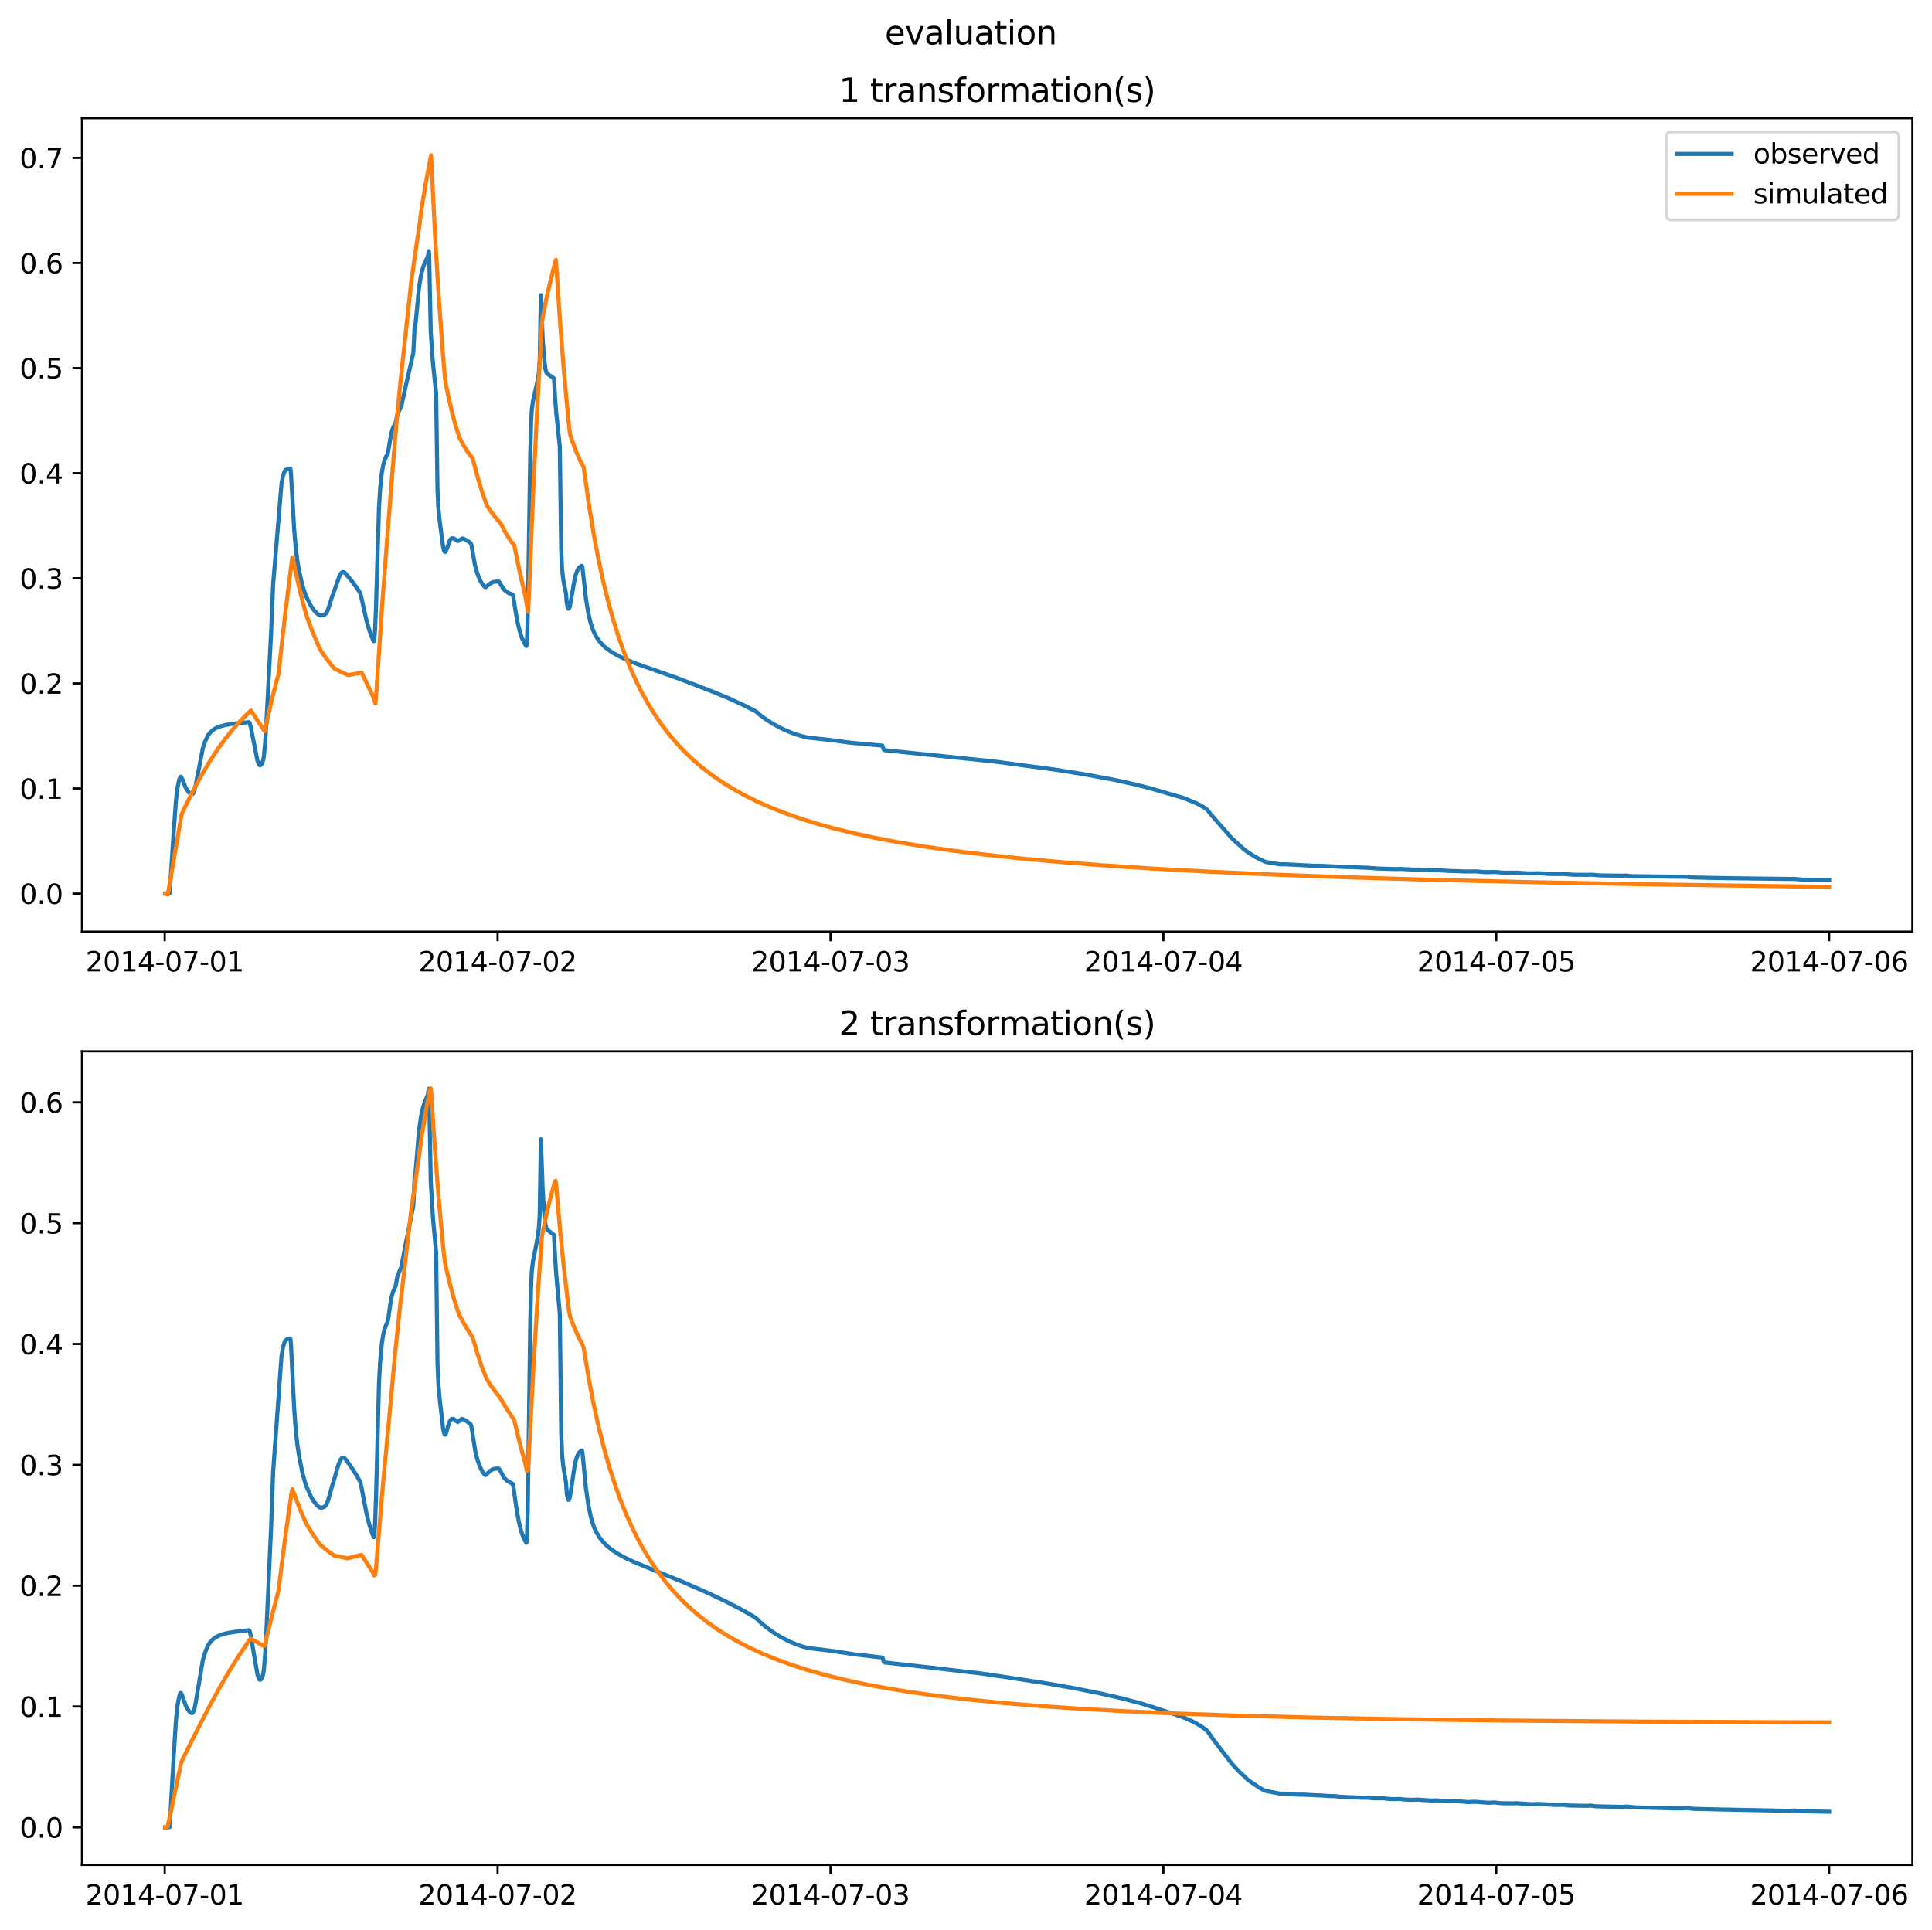 <?xml version="1.0" encoding="utf-8" standalone="no"?>
<!DOCTYPE svg PUBLIC "-//W3C//DTD SVG 1.1//EN"
  "http://www.w3.org/Graphics/SVG/1.1/DTD/svg11.dtd">
<svg xmlns:xlink="http://www.w3.org/1999/xlink" width="709.427pt" height="708.798pt" viewBox="0 0 709.427 708.798" xmlns="http://www.w3.org/2000/svg" version="1.1">
 <defs>
  <style type="text/css">*{stroke-linejoin: round; stroke-linecap: butt}</style>
 </defs>
 <g id="figure_1">
  <g id="patch_1">
   <path d="M 0 708.798 
L 709.427 708.798 
L 709.427 0 
L 0 0 
z
" style="fill: #ffffff"/>
  </g>
  <g id="axes_1">
   <g id="patch_2">
    <path d="M 30.103 342.2 
L 702.227 342.2 
L 702.227 43.44 
L 30.103 43.44 
z
" style="fill: #ffffff"/>
   </g>
   <g id="matplotlib.axis_1">
    <g id="xtick_1">
     <g id="line2d_1">
      <defs>
       <path id="mc81f9db3fc" d="M 0 0 
L 0 3.5 
" style="stroke: #000000; stroke-width: 0.8"/>
      </defs>
      <g>
       <use xlink:href="#mc81f9db3fc" x="60.484" y="342.2" style="stroke: #000000; stroke-width: 0.8"/>
      </g>
     </g>
     <g id="text_1">
      <!-- 2014-07-01 -->
      <g transform="translate(31.427 356.798) scale(0.1 -0.1)">
       <defs>
        <path id="DejaVuSans-32" d="M 1228 531 
L 3431 531 
L 3431 0 
L 469 0 
L 469 531 
Q 828 903 1448 1529 
Q 2069 2156 2228 2338 
Q 2531 2678 2651 2914 
Q 2772 3150 2772 3378 
Q 2772 3750 2511 3984 
Q 2250 4219 1831 4219 
Q 1534 4219 1204 4116 
Q 875 4013 500 3803 
L 500 4441 
Q 881 4594 1212 4672 
Q 1544 4750 1819 4750 
Q 2544 4750 2975 4387 
Q 3406 4025 3406 3419 
Q 3406 3131 3298 2873 
Q 3191 2616 2906 2266 
Q 2828 2175 2409 1742 
Q 1991 1309 1228 531 
z
" transform="scale(0.016)"/>
        <path id="DejaVuSans-30" d="M 2034 4250 
Q 1547 4250 1301 3770 
Q 1056 3291 1056 2328 
Q 1056 1369 1301 889 
Q 1547 409 2034 409 
Q 2525 409 2770 889 
Q 3016 1369 3016 2328 
Q 3016 3291 2770 3770 
Q 2525 4250 2034 4250 
z
M 2034 4750 
Q 2819 4750 3233 4129 
Q 3647 3509 3647 2328 
Q 3647 1150 3233 529 
Q 2819 -91 2034 -91 
Q 1250 -91 836 529 
Q 422 1150 422 2328 
Q 422 3509 836 4129 
Q 1250 4750 2034 4750 
z
" transform="scale(0.016)"/>
        <path id="DejaVuSans-31" d="M 794 531 
L 1825 531 
L 1825 4091 
L 703 3866 
L 703 4441 
L 1819 4666 
L 2450 4666 
L 2450 531 
L 3481 531 
L 3481 0 
L 794 0 
L 794 531 
z
" transform="scale(0.016)"/>
        <path id="DejaVuSans-34" d="M 2419 4116 
L 825 1625 
L 2419 1625 
L 2419 4116 
z
M 2253 4666 
L 3047 4666 
L 3047 1625 
L 3713 1625 
L 3713 1100 
L 3047 1100 
L 3047 0 
L 2419 0 
L 2419 1100 
L 313 1100 
L 313 1709 
L 2253 4666 
z
" transform="scale(0.016)"/>
        <path id="DejaVuSans-2d" d="M 313 2009 
L 1997 2009 
L 1997 1497 
L 313 1497 
L 313 2009 
z
" transform="scale(0.016)"/>
        <path id="DejaVuSans-37" d="M 525 4666 
L 3525 4666 
L 3525 4397 
L 1831 0 
L 1172 0 
L 2766 4134 
L 525 4134 
L 525 4666 
z
" transform="scale(0.016)"/>
       </defs>
       <use xlink:href="#DejaVuSans-32"/>
       <use xlink:href="#DejaVuSans-30" x="63.623"/>
       <use xlink:href="#DejaVuSans-31" x="127.246"/>
       <use xlink:href="#DejaVuSans-34" x="190.869"/>
       <use xlink:href="#DejaVuSans-2d" x="254.492"/>
       <use xlink:href="#DejaVuSans-30" x="290.576"/>
       <use xlink:href="#DejaVuSans-37" x="354.199"/>
       <use xlink:href="#DejaVuSans-2d" x="417.822"/>
       <use xlink:href="#DejaVuSans-30" x="453.906"/>
       <use xlink:href="#DejaVuSans-31" x="517.529"/>
      </g>
     </g>
    </g>
    <g id="xtick_2">
     <g id="line2d_2">
      <g>
       <use xlink:href="#mc81f9db3fc" x="182.723" y="342.2" style="stroke: #000000; stroke-width: 0.8"/>
      </g>
     </g>
     <g id="text_2">
      <!-- 2014-07-02 -->
      <g transform="translate(153.665 356.798) scale(0.1 -0.1)">
       <use xlink:href="#DejaVuSans-32"/>
       <use xlink:href="#DejaVuSans-30" x="63.623"/>
       <use xlink:href="#DejaVuSans-31" x="127.246"/>
       <use xlink:href="#DejaVuSans-34" x="190.869"/>
       <use xlink:href="#DejaVuSans-2d" x="254.492"/>
       <use xlink:href="#DejaVuSans-30" x="290.576"/>
       <use xlink:href="#DejaVuSans-37" x="354.199"/>
       <use xlink:href="#DejaVuSans-2d" x="417.822"/>
       <use xlink:href="#DejaVuSans-30" x="453.906"/>
       <use xlink:href="#DejaVuSans-32" x="517.529"/>
      </g>
     </g>
    </g>
    <g id="xtick_3">
     <g id="line2d_3">
      <g>
       <use xlink:href="#mc81f9db3fc" x="304.961" y="342.2" style="stroke: #000000; stroke-width: 0.8"/>
      </g>
     </g>
     <g id="text_3">
      <!-- 2014-07-03 -->
      <g transform="translate(275.903 356.798) scale(0.1 -0.1)">
       <defs>
        <path id="DejaVuSans-33" d="M 2597 2516 
Q 3050 2419 3304 2112 
Q 3559 1806 3559 1356 
Q 3559 666 3084 287 
Q 2609 -91 1734 -91 
Q 1441 -91 1130 -33 
Q 819 25 488 141 
L 488 750 
Q 750 597 1062 519 
Q 1375 441 1716 441 
Q 2309 441 2620 675 
Q 2931 909 2931 1356 
Q 2931 1769 2642 2001 
Q 2353 2234 1838 2234 
L 1294 2234 
L 1294 2753 
L 1863 2753 
Q 2328 2753 2575 2939 
Q 2822 3125 2822 3475 
Q 2822 3834 2567 4026 
Q 2313 4219 1838 4219 
Q 1578 4219 1281 4162 
Q 984 4106 628 3988 
L 628 4550 
Q 988 4650 1302 4700 
Q 1616 4750 1894 4750 
Q 2613 4750 3031 4423 
Q 3450 4097 3450 3541 
Q 3450 3153 3228 2886 
Q 3006 2619 2597 2516 
z
" transform="scale(0.016)"/>
       </defs>
       <use xlink:href="#DejaVuSans-32"/>
       <use xlink:href="#DejaVuSans-30" x="63.623"/>
       <use xlink:href="#DejaVuSans-31" x="127.246"/>
       <use xlink:href="#DejaVuSans-34" x="190.869"/>
       <use xlink:href="#DejaVuSans-2d" x="254.492"/>
       <use xlink:href="#DejaVuSans-30" x="290.576"/>
       <use xlink:href="#DejaVuSans-37" x="354.199"/>
       <use xlink:href="#DejaVuSans-2d" x="417.822"/>
       <use xlink:href="#DejaVuSans-30" x="453.906"/>
       <use xlink:href="#DejaVuSans-33" x="517.529"/>
      </g>
     </g>
    </g>
    <g id="xtick_4">
     <g id="line2d_4">
      <g>
       <use xlink:href="#mc81f9db3fc" x="427.199" y="342.2" style="stroke: #000000; stroke-width: 0.8"/>
      </g>
     </g>
     <g id="text_4">
      <!-- 2014-07-04 -->
      <g transform="translate(398.141 356.798) scale(0.1 -0.1)">
       <use xlink:href="#DejaVuSans-32"/>
       <use xlink:href="#DejaVuSans-30" x="63.623"/>
       <use xlink:href="#DejaVuSans-31" x="127.246"/>
       <use xlink:href="#DejaVuSans-34" x="190.869"/>
       <use xlink:href="#DejaVuSans-2d" x="254.492"/>
       <use xlink:href="#DejaVuSans-30" x="290.576"/>
       <use xlink:href="#DejaVuSans-37" x="354.199"/>
       <use xlink:href="#DejaVuSans-2d" x="417.822"/>
       <use xlink:href="#DejaVuSans-30" x="453.906"/>
       <use xlink:href="#DejaVuSans-34" x="517.529"/>
      </g>
     </g>
    </g>
    <g id="xtick_5">
     <g id="line2d_5">
      <g>
       <use xlink:href="#mc81f9db3fc" x="549.437" y="342.2" style="stroke: #000000; stroke-width: 0.8"/>
      </g>
     </g>
     <g id="text_5">
      <!-- 2014-07-05 -->
      <g transform="translate(520.38 356.798) scale(0.1 -0.1)">
       <defs>
        <path id="DejaVuSans-35" d="M 691 4666 
L 3169 4666 
L 3169 4134 
L 1269 4134 
L 1269 2991 
Q 1406 3038 1543 3061 
Q 1681 3084 1819 3084 
Q 2600 3084 3056 2656 
Q 3513 2228 3513 1497 
Q 3513 744 3044 326 
Q 2575 -91 1722 -91 
Q 1428 -91 1123 -41 
Q 819 9 494 109 
L 494 744 
Q 775 591 1075 516 
Q 1375 441 1709 441 
Q 2250 441 2565 725 
Q 2881 1009 2881 1497 
Q 2881 1984 2565 2268 
Q 2250 2553 1709 2553 
Q 1456 2553 1204 2497 
Q 953 2441 691 2322 
L 691 4666 
z
" transform="scale(0.016)"/>
       </defs>
       <use xlink:href="#DejaVuSans-32"/>
       <use xlink:href="#DejaVuSans-30" x="63.623"/>
       <use xlink:href="#DejaVuSans-31" x="127.246"/>
       <use xlink:href="#DejaVuSans-34" x="190.869"/>
       <use xlink:href="#DejaVuSans-2d" x="254.492"/>
       <use xlink:href="#DejaVuSans-30" x="290.576"/>
       <use xlink:href="#DejaVuSans-37" x="354.199"/>
       <use xlink:href="#DejaVuSans-2d" x="417.822"/>
       <use xlink:href="#DejaVuSans-30" x="453.906"/>
       <use xlink:href="#DejaVuSans-35" x="517.529"/>
      </g>
     </g>
    </g>
    <g id="xtick_6">
     <g id="line2d_6">
      <g>
       <use xlink:href="#mc81f9db3fc" x="671.676" y="342.2" style="stroke: #000000; stroke-width: 0.8"/>
      </g>
     </g>
     <g id="text_6">
      <!-- 2014-07-06 -->
      <g transform="translate(642.618 356.798) scale(0.1 -0.1)">
       <defs>
        <path id="DejaVuSans-36" d="M 2113 2584 
Q 1688 2584 1439 2293 
Q 1191 2003 1191 1497 
Q 1191 994 1439 701 
Q 1688 409 2113 409 
Q 2538 409 2786 701 
Q 3034 994 3034 1497 
Q 3034 2003 2786 2293 
Q 2538 2584 2113 2584 
z
M 3366 4563 
L 3366 3988 
Q 3128 4100 2886 4159 
Q 2644 4219 2406 4219 
Q 1781 4219 1451 3797 
Q 1122 3375 1075 2522 
Q 1259 2794 1537 2939 
Q 1816 3084 2150 3084 
Q 2853 3084 3261 2657 
Q 3669 2231 3669 1497 
Q 3669 778 3244 343 
Q 2819 -91 2113 -91 
Q 1303 -91 875 529 
Q 447 1150 447 2328 
Q 447 3434 972 4092 
Q 1497 4750 2381 4750 
Q 2619 4750 2861 4703 
Q 3103 4656 3366 4563 
z
" transform="scale(0.016)"/>
       </defs>
       <use xlink:href="#DejaVuSans-32"/>
       <use xlink:href="#DejaVuSans-30" x="63.623"/>
       <use xlink:href="#DejaVuSans-31" x="127.246"/>
       <use xlink:href="#DejaVuSans-34" x="190.869"/>
       <use xlink:href="#DejaVuSans-2d" x="254.492"/>
       <use xlink:href="#DejaVuSans-30" x="290.576"/>
       <use xlink:href="#DejaVuSans-37" x="354.199"/>
       <use xlink:href="#DejaVuSans-2d" x="417.822"/>
       <use xlink:href="#DejaVuSans-30" x="453.906"/>
       <use xlink:href="#DejaVuSans-36" x="517.529"/>
      </g>
     </g>
    </g>
   </g>
   <g id="matplotlib.axis_2">
    <g id="ytick_1">
     <g id="line2d_7">
      <defs>
       <path id="m731845adaf" d="M 0 0 
L -3.5 0 
" style="stroke: #000000; stroke-width: 0.8"/>
      </defs>
      <g>
       <use xlink:href="#m731845adaf" x="30.103" y="328.203" style="stroke: #000000; stroke-width: 0.8"/>
      </g>
     </g>
     <g id="text_7">
      <!-- 0.0 -->
      <g transform="translate(7.2 332.002) scale(0.1 -0.1)">
       <defs>
        <path id="DejaVuSans-2e" d="M 684 794 
L 1344 794 
L 1344 0 
L 684 0 
L 684 794 
z
" transform="scale(0.016)"/>
       </defs>
       <use xlink:href="#DejaVuSans-30"/>
       <use xlink:href="#DejaVuSans-2e" x="63.623"/>
       <use xlink:href="#DejaVuSans-30" x="95.41"/>
      </g>
     </g>
    </g>
    <g id="ytick_2">
     <g id="line2d_8">
      <g>
       <use xlink:href="#m731845adaf" x="30.103" y="289.603" style="stroke: #000000; stroke-width: 0.8"/>
      </g>
     </g>
     <g id="text_8">
      <!-- 0.1 -->
      <g transform="translate(7.2 293.402) scale(0.1 -0.1)">
       <use xlink:href="#DejaVuSans-30"/>
       <use xlink:href="#DejaVuSans-2e" x="63.623"/>
       <use xlink:href="#DejaVuSans-31" x="95.41"/>
      </g>
     </g>
    </g>
    <g id="ytick_3">
     <g id="line2d_9">
      <g>
       <use xlink:href="#m731845adaf" x="30.103" y="251.003" style="stroke: #000000; stroke-width: 0.8"/>
      </g>
     </g>
     <g id="text_9">
      <!-- 0.2 -->
      <g transform="translate(7.2 254.802) scale(0.1 -0.1)">
       <use xlink:href="#DejaVuSans-30"/>
       <use xlink:href="#DejaVuSans-2e" x="63.623"/>
       <use xlink:href="#DejaVuSans-32" x="95.41"/>
      </g>
     </g>
    </g>
    <g id="ytick_4">
     <g id="line2d_10">
      <g>
       <use xlink:href="#m731845adaf" x="30.103" y="212.403" style="stroke: #000000; stroke-width: 0.8"/>
      </g>
     </g>
     <g id="text_10">
      <!-- 0.3 -->
      <g transform="translate(7.2 216.202) scale(0.1 -0.1)">
       <use xlink:href="#DejaVuSans-30"/>
       <use xlink:href="#DejaVuSans-2e" x="63.623"/>
       <use xlink:href="#DejaVuSans-33" x="95.41"/>
      </g>
     </g>
    </g>
    <g id="ytick_5">
     <g id="line2d_11">
      <g>
       <use xlink:href="#m731845adaf" x="30.103" y="173.802" style="stroke: #000000; stroke-width: 0.8"/>
      </g>
     </g>
     <g id="text_11">
      <!-- 0.4 -->
      <g transform="translate(7.2 177.602) scale(0.1 -0.1)">
       <use xlink:href="#DejaVuSans-30"/>
       <use xlink:href="#DejaVuSans-2e" x="63.623"/>
       <use xlink:href="#DejaVuSans-34" x="95.41"/>
      </g>
     </g>
    </g>
    <g id="ytick_6">
     <g id="line2d_12">
      <g>
       <use xlink:href="#m731845adaf" x="30.103" y="135.202" style="stroke: #000000; stroke-width: 0.8"/>
      </g>
     </g>
     <g id="text_12">
      <!-- 0.5 -->
      <g transform="translate(7.2 139.002) scale(0.1 -0.1)">
       <use xlink:href="#DejaVuSans-30"/>
       <use xlink:href="#DejaVuSans-2e" x="63.623"/>
       <use xlink:href="#DejaVuSans-35" x="95.41"/>
      </g>
     </g>
    </g>
    <g id="ytick_7">
     <g id="line2d_13">
      <g>
       <use xlink:href="#m731845adaf" x="30.103" y="96.602" style="stroke: #000000; stroke-width: 0.8"/>
      </g>
     </g>
     <g id="text_13">
      <!-- 0.6 -->
      <g transform="translate(7.2 100.401) scale(0.1 -0.1)">
       <use xlink:href="#DejaVuSans-30"/>
       <use xlink:href="#DejaVuSans-2e" x="63.623"/>
       <use xlink:href="#DejaVuSans-36" x="95.41"/>
      </g>
     </g>
    </g>
    <g id="ytick_8">
     <g id="line2d_14">
      <g>
       <use xlink:href="#m731845adaf" x="30.103" y="58.002" style="stroke: #000000; stroke-width: 0.8"/>
      </g>
     </g>
     <g id="text_14">
      <!-- 0.7 -->
      <g transform="translate(7.2 61.801) scale(0.1 -0.1)">
       <use xlink:href="#DejaVuSans-30"/>
       <use xlink:href="#DejaVuSans-2e" x="63.623"/>
       <use xlink:href="#DejaVuSans-37" x="95.41"/>
      </g>
     </g>
    </g>
   </g>
   <g id="line2d_15">
    <path d="M 60.654 328.203 
L 62.267 328.124 
L 62.437 326.072 
L 63.795 305.253 
L 64.644 293.647 
L 65.238 289.033 
L 65.747 286.607 
L 66.172 285.448 
L 66.427 285.273 
L 66.681 285.578 
L 67.191 286.816 
L 68.209 289.383 
L 68.719 290.152 
L 69.398 291.109 
L 70.162 291.654 
L 70.501 291.733 
L 70.756 291.606 
L 71.095 291.114 
L 71.435 290.216 
L 71.944 287.909 
L 74.491 274.741 
L 75.34 272.286 
L 76.274 270.227 
L 77.122 269.109 
L 78.141 268.162 
L 79.245 267.454 
L 80.773 266.807 
L 82.64 266.31 
L 85.357 265.852 
L 91.299 265.236 
L 91.553 265.322 
L 91.723 265.612 
L 92.063 266.943 
L 94.524 279.332 
L 95.034 280.676 
L 95.373 281.067 
L 95.628 281.081 
L 95.883 280.872 
L 96.307 280.124 
L 96.647 279.175 
L 96.901 277.734 
L 97.326 273.189 
L 97.835 265.097 
L 99.533 232.579 
L 100.297 214.508 
L 103.353 177.825 
L 103.862 174.991 
L 104.371 173.453 
L 104.881 172.659 
L 105.39 172.27 
L 105.984 172.099 
L 106.578 172.079 
L 106.663 172.253 
L 106.833 173.747 
L 107.258 181.175 
L 108.022 194.429 
L 108.616 201.438 
L 109.21 206.16 
L 109.974 210.318 
L 111.077 215.07 
L 112.096 218.228 
L 112.775 219.786 
L 114.218 222.592 
L 115.237 224.073 
L 116.341 225.274 
L 117.444 226.001 
L 118.123 226.075 
L 118.887 225.922 
L 119.396 225.619 
L 119.906 224.991 
L 120.415 223.953 
L 121.094 221.876 
L 122.028 218.817 
L 122.283 218.341 
L 124.744 211.296 
L 125.339 210.424 
L 125.763 210.126 
L 126.187 210.11 
L 126.612 210.347 
L 127.291 211.103 
L 129.583 213.9 
L 131.705 216.901 
L 132.215 217.75 
L 132.639 219.171 
L 133.318 222.248 
L 134.591 227.981 
L 135.61 231.449 
L 136.798 234.631 
L 137.223 235.516 
L 137.308 235.478 
L 137.478 234.57 
L 137.732 231.174 
L 138.072 222.883 
L 139.175 186.027 
L 139.6 179.393 
L 140.194 173.753 
L 140.703 170.862 
L 141.213 169.051 
L 141.807 167.684 
L 142.401 166.523 
L 142.741 164.658 
L 143.589 159.536 
L 144.184 157.47 
L 144.778 156.215 
L 145.287 155.237 
L 145.542 154.043 
L 145.881 152.308 
L 147.07 149.785 
L 147.409 149.04 
L 147.834 147.052 
L 149.022 141.673 
L 151.739 129.789 
L 151.824 128.817 
L 152.248 120.196 
L 152.588 118.875 
L 152.842 116.398 
L 153.776 106.344 
L 154.54 101.349 
L 155.389 98.069 
L 156.153 96.128 
L 157.087 94.265 
L 157.426 92.282 
L 157.511 92.332 
L 157.596 93.518 
L 157.851 106.55 
L 158.19 122.289 
L 158.954 133.105 
L 160.143 144.56 
L 160.312 156.14 
L 160.652 179.959 
L 160.991 186.794 
L 161.501 191.747 
L 162.689 200.723 
L 163.029 202.18 
L 163.283 202.689 
L 163.453 202.739 
L 163.708 202.472 
L 164.047 201.683 
L 165.236 198.336 
L 165.66 197.874 
L 166.085 197.693 
L 166.509 197.727 
L 167.103 198.056 
L 168.122 198.722 
L 168.546 198.486 
L 169.82 197.744 
L 170.584 198.038 
L 171.772 198.722 
L 172.876 199.526 
L 173.13 200.302 
L 173.555 202.7 
L 174.404 207.511 
L 175.168 210.353 
L 175.932 212.346 
L 176.781 213.988 
L 177.799 215.383 
L 178.224 215.674 
L 178.563 215.547 
L 179.412 214.769 
L 180.261 214.134 
L 181.11 213.781 
L 182.128 213.598 
L 183.147 213.592 
L 183.402 213.843 
L 183.996 214.883 
L 184.76 216.11 
L 185.524 216.969 
L 186.797 217.83 
L 188.155 218.343 
L 188.325 218.646 
L 188.58 219.714 
L 189.259 224.258 
L 190.023 228.422 
L 190.872 231.949 
L 191.551 234.077 
L 192.4 235.964 
L 193.249 237.289 
L 193.334 237.136 
L 193.503 235.213 
L 193.758 227.177 
L 194.098 206.385 
L 194.692 167.587 
L 195.031 154.733 
L 195.286 150.383 
L 195.71 147.345 
L 196.559 143.625 
L 197.493 139.423 
L 197.833 137.026 
L 198.172 132.493 
L 198.342 123.392 
L 198.597 108.42 
L 198.766 112.101 
L 199.276 124.51 
L 199.785 131.484 
L 200.294 135.601 
L 200.634 136.91 
L 201.058 137.342 
L 203.35 138.916 
L 203.435 139.337 
L 203.775 145.186 
L 204.199 151.159 
L 204.878 157.604 
L 205.557 164.109 
L 205.727 176.813 
L 206.067 202.21 
L 206.406 209.277 
L 206.831 212.883 
L 207.34 215.56 
L 207.849 218.079 
L 208.104 221.466 
L 208.444 222.962 
L 208.698 223.584 
L 208.868 223.58 
L 209.038 223.326 
L 209.293 222.5 
L 209.802 219.634 
L 211.075 212.256 
L 211.669 210.276 
L 212.264 209.022 
L 212.858 208.294 
L 213.537 207.834 
L 213.707 207.872 
L 213.876 208.577 
L 214.301 212.269 
L 215.15 219.845 
L 215.999 225.043 
L 216.848 228.651 
L 217.527 230.857 
L 218.291 232.669 
L 219.224 234.324 
L 220.328 235.815 
L 221.601 237.179 
L 223.129 238.475 
L 224.912 239.699 
L 227.204 240.995 
L 230.09 242.334 
L 232.806 243.439 
L 236.966 244.932 
L 249.105 249.197 
L 261.583 253.989 
L 267.271 256.364 
L 273.043 258.992 
L 277.288 261.163 
L 278.052 261.678 
L 278.816 262.413 
L 281.447 264.337 
L 283.994 265.948 
L 286.795 267.461 
L 289.511 268.685 
L 291.973 269.621 
L 294.774 270.479 
L 296.981 270.963 
L 299.273 271.179 
L 305.3 271.842 
L 312.007 272.76 
L 320.326 273.533 
L 323.976 273.846 
L 324.061 273.976 
L 324.485 275.345 
L 324.825 275.524 
L 326.013 275.657 
L 365.316 279.711 
L 386.962 282.607 
L 398.083 284.368 
L 409.203 286.434 
L 417.182 288.196 
L 422.106 289.452 
L 434.584 293.072 
L 439.763 295.221 
L 441.885 296.408 
L 443.328 297.418 
L 443.837 298.095 
L 444.856 299.376 
L 452.326 307.892 
L 456.74 311.892 
L 458.608 313.289 
L 461.833 315.219 
L 464.55 316.508 
L 466.078 316.807 
L 470.067 317.448 
L 471.341 317.434 
L 473.039 317.491 
L 482.631 317.993 
L 484.159 317.973 
L 494.6 318.457 
L 495.958 318.457 
L 500.797 318.677 
L 502.155 318.705 
L 505.805 318.982 
L 509.88 319.124 
L 512.681 319.191 
L 514.294 319.14 
L 519.387 319.4 
L 520.745 319.363 
L 525.924 319.646 
L 527.452 319.583 
L 532.375 319.905 
L 535.601 319.974 
L 537.638 320.08 
L 540.439 320.066 
L 541.628 320.04 
L 545.533 320.327 
L 547.909 320.291 
L 549.098 320.264 
L 552.409 320.532 
L 555.804 320.522 
L 556.908 320.492 
L 561.067 320.783 
L 564.123 320.762 
L 565.227 320.725 
L 569.556 321.018 
L 573.036 321.013 
L 574.055 320.988 
L 577.96 321.282 
L 582.968 321.314 
L 584.156 321.254 
L 587.892 321.532 
L 596.126 321.633 
L 597.059 321.547 
L 597.993 321.692 
L 599.097 321.793 
L 618.791 322.046 
L 619.555 322.088 
L 621.083 322.27 
L 629.826 322.46 
L 640.182 322.618 
L 657.924 322.837 
L 658.773 322.795 
L 661.574 323.059 
L 671.676 323.232 
L 671.676 323.232 
" clip-path="url(#pd27f42c3d5)" style="fill: none; stroke: #1f77b4; stroke-width: 1.5; stroke-linecap: square"/>
   </g>
   <g id="line2d_16">
    <path d="M 60.654 328.203 
L 61.588 328.552 
L 61.843 327.251 
L 66.681 299.034 
L 67.785 296.687 
L 71.01 290.234 
L 74.066 284.605 
L 76.953 279.737 
L 79.754 275.431 
L 82.555 271.529 
L 85.272 268.117 
L 87.988 265.053 
L 90.704 262.314 
L 92.148 260.971 
L 93.93 263.7 
L 97.156 268.541 
L 97.411 267.571 
L 99.787 257.056 
L 101.57 250.024 
L 102.249 247.67 
L 102.758 243.023 
L 104.796 224.913 
L 107.258 205.186 
L 107.342 204.733 
L 107.427 204.803 
L 108.191 208.431 
L 109.974 216.327 
L 111.841 223.619 
L 112.86 227.009 
L 114.813 232.215 
L 116.935 237.232 
L 117.868 239.079 
L 120.076 242.204 
L 122.622 245.404 
L 123.301 245.798 
L 126.357 247.318 
L 127.885 247.948 
L 132.639 247.073 
L 132.809 247.058 
L 133.148 247.734 
L 135.355 252.396 
L 137.138 256.112 
L 137.817 258.317 
L 137.902 258.26 
L 138.157 254.833 
L 140.279 222.896 
L 142.061 199.289 
L 144.014 174.43 
L 145.542 155.828 
L 146.985 140.821 
L 150.975 103.722 
L 152.248 94.616 
L 153.691 84.92 
L 154.964 75.605 
L 156.238 67.95 
L 158.275 57.02 
L 158.53 61.781 
L 159.803 87.337 
L 161.076 108.516 
L 162.435 127.457 
L 163.453 139.686 
L 164.387 144.441 
L 165.83 150.81 
L 167.358 156.543 
L 168.631 160.583 
L 170.159 163.465 
L 171.772 166.056 
L 172.961 167.623 
L 173.555 168.297 
L 173.979 169.951 
L 175.592 176.031 
L 177.205 181.251 
L 178.733 185.538 
L 180.091 187.62 
L 181.874 189.995 
L 183.402 191.71 
L 183.911 192.373 
L 185.779 195.868 
L 187.561 198.738 
L 188.325 199.699 
L 188.835 200.313 
L 189.259 202.404 
L 191.042 211.049 
L 192.824 218.632 
L 193.079 219.94 
L 193.843 224.66 
L 193.928 224.624 
L 194.183 219.144 
L 195.965 176.618 
L 197.493 145.342 
L 199.021 118.435 
L 199.361 116.137 
L 200.719 109.209 
L 202.077 103.435 
L 203.945 95.868 
L 204.114 95.444 
L 204.369 98.987 
L 205.727 119.465 
L 207.085 136.668 
L 208.613 153.18 
L 209.293 159.439 
L 210.057 161.793 
L 211.584 165.902 
L 213.197 169.606 
L 213.707 170.479 
L 214.301 171.473 
L 214.725 174.549 
L 216.338 185.952 
L 217.951 195.835 
L 219.649 204.909 
L 221.431 213.239 
L 223.299 220.887 
L 225.167 227.625 
L 227.119 233.863 
L 229.156 239.638 
L 231.278 244.986 
L 233.486 249.941 
L 235.777 254.536 
L 238.154 258.798 
L 240.616 262.757 
L 243.163 266.436 
L 245.879 269.963 
L 248.68 273.234 
L 251.651 276.356 
L 254.707 279.248 
L 257.933 282.002 
L 261.414 284.677 
L 265.064 287.201 
L 268.969 289.628 
L 273.128 291.949 
L 277.542 294.158 
L 282.296 296.29 
L 287.474 298.363 
L 293.077 300.36 
L 299.104 302.269 
L 305.64 304.104 
L 312.771 305.873 
L 320.58 307.578 
L 329.154 309.22 
L 338.576 310.795 
L 349.018 312.313 
L 360.647 313.773 
L 373.55 315.166 
L 387.981 316.497 
L 404.28 317.771 
L 422.615 318.978 
L 443.498 320.124 
L 467.351 321.205 
L 494.77 322.219 
L 526.518 323.164 
L 563.529 324.038 
L 607.161 324.839 
L 659.112 325.564 
L 671.676 325.71 
L 671.676 325.71 
" clip-path="url(#pd27f42c3d5)" style="fill: none; stroke: #ff7f0e; stroke-width: 1.5; stroke-linecap: square"/>
   </g>
   <g id="patch_3">
    <path d="M 30.103 342.2 
L 30.103 43.44 
" style="fill: none; stroke: #000000; stroke-width: 0.8; stroke-linejoin: miter; stroke-linecap: square"/>
   </g>
   <g id="patch_4">
    <path d="M 702.227 342.2 
L 702.227 43.44 
" style="fill: none; stroke: #000000; stroke-width: 0.8; stroke-linejoin: miter; stroke-linecap: square"/>
   </g>
   <g id="patch_5">
    <path d="M 30.103 342.2 
L 702.227 342.2 
" style="fill: none; stroke: #000000; stroke-width: 0.8; stroke-linejoin: miter; stroke-linecap: square"/>
   </g>
   <g id="patch_6">
    <path d="M 30.103 43.44 
L 702.227 43.44 
" style="fill: none; stroke: #000000; stroke-width: 0.8; stroke-linejoin: miter; stroke-linecap: square"/>
   </g>
   <g id="text_15">
    <!-- 1 transformation(s) -->
    <g transform="translate(308.05 37.44) scale(0.12 -0.12)">
     <defs>
      <path id="DejaVuSans-20" transform="scale(0.016)"/>
      <path id="DejaVuSans-74" d="M 1172 4494 
L 1172 3500 
L 2356 3500 
L 2356 3053 
L 1172 3053 
L 1172 1153 
Q 1172 725 1289 603 
Q 1406 481 1766 481 
L 2356 481 
L 2356 0 
L 1766 0 
Q 1100 0 847 248 
Q 594 497 594 1153 
L 594 3053 
L 172 3053 
L 172 3500 
L 594 3500 
L 594 4494 
L 1172 4494 
z
" transform="scale(0.016)"/>
      <path id="DejaVuSans-72" d="M 2631 2963 
Q 2534 3019 2420 3045 
Q 2306 3072 2169 3072 
Q 1681 3072 1420 2755 
Q 1159 2438 1159 1844 
L 1159 0 
L 581 0 
L 581 3500 
L 1159 3500 
L 1159 2956 
Q 1341 3275 1631 3429 
Q 1922 3584 2338 3584 
Q 2397 3584 2469 3576 
Q 2541 3569 2628 3553 
L 2631 2963 
z
" transform="scale(0.016)"/>
      <path id="DejaVuSans-61" d="M 2194 1759 
Q 1497 1759 1228 1600 
Q 959 1441 959 1056 
Q 959 750 1161 570 
Q 1363 391 1709 391 
Q 2188 391 2477 730 
Q 2766 1069 2766 1631 
L 2766 1759 
L 2194 1759 
z
M 3341 1997 
L 3341 0 
L 2766 0 
L 2766 531 
Q 2569 213 2275 61 
Q 1981 -91 1556 -91 
Q 1019 -91 701 211 
Q 384 513 384 1019 
Q 384 1609 779 1909 
Q 1175 2209 1959 2209 
L 2766 2209 
L 2766 2266 
Q 2766 2663 2505 2880 
Q 2244 3097 1772 3097 
Q 1472 3097 1187 3025 
Q 903 2953 641 2809 
L 641 3341 
Q 956 3463 1253 3523 
Q 1550 3584 1831 3584 
Q 2591 3584 2966 3190 
Q 3341 2797 3341 1997 
z
" transform="scale(0.016)"/>
      <path id="DejaVuSans-6e" d="M 3513 2113 
L 3513 0 
L 2938 0 
L 2938 2094 
Q 2938 2591 2744 2837 
Q 2550 3084 2163 3084 
Q 1697 3084 1428 2787 
Q 1159 2491 1159 1978 
L 1159 0 
L 581 0 
L 581 3500 
L 1159 3500 
L 1159 2956 
Q 1366 3272 1645 3428 
Q 1925 3584 2291 3584 
Q 2894 3584 3203 3211 
Q 3513 2838 3513 2113 
z
" transform="scale(0.016)"/>
      <path id="DejaVuSans-73" d="M 2834 3397 
L 2834 2853 
Q 2591 2978 2328 3040 
Q 2066 3103 1784 3103 
Q 1356 3103 1142 2972 
Q 928 2841 928 2578 
Q 928 2378 1081 2264 
Q 1234 2150 1697 2047 
L 1894 2003 
Q 2506 1872 2764 1633 
Q 3022 1394 3022 966 
Q 3022 478 2636 193 
Q 2250 -91 1575 -91 
Q 1294 -91 989 -36 
Q 684 19 347 128 
L 347 722 
Q 666 556 975 473 
Q 1284 391 1588 391 
Q 1994 391 2212 530 
Q 2431 669 2431 922 
Q 2431 1156 2273 1281 
Q 2116 1406 1581 1522 
L 1381 1569 
Q 847 1681 609 1914 
Q 372 2147 372 2553 
Q 372 3047 722 3315 
Q 1072 3584 1716 3584 
Q 2034 3584 2315 3537 
Q 2597 3491 2834 3397 
z
" transform="scale(0.016)"/>
      <path id="DejaVuSans-66" d="M 2375 4863 
L 2375 4384 
L 1825 4384 
Q 1516 4384 1395 4259 
Q 1275 4134 1275 3809 
L 1275 3500 
L 2222 3500 
L 2222 3053 
L 1275 3053 
L 1275 0 
L 697 0 
L 697 3053 
L 147 3053 
L 147 3500 
L 697 3500 
L 697 3744 
Q 697 4328 969 4595 
Q 1241 4863 1831 4863 
L 2375 4863 
z
" transform="scale(0.016)"/>
      <path id="DejaVuSans-6f" d="M 1959 3097 
Q 1497 3097 1228 2736 
Q 959 2375 959 1747 
Q 959 1119 1226 758 
Q 1494 397 1959 397 
Q 2419 397 2687 759 
Q 2956 1122 2956 1747 
Q 2956 2369 2687 2733 
Q 2419 3097 1959 3097 
z
M 1959 3584 
Q 2709 3584 3137 3096 
Q 3566 2609 3566 1747 
Q 3566 888 3137 398 
Q 2709 -91 1959 -91 
Q 1206 -91 779 398 
Q 353 888 353 1747 
Q 353 2609 779 3096 
Q 1206 3584 1959 3584 
z
" transform="scale(0.016)"/>
      <path id="DejaVuSans-6d" d="M 3328 2828 
Q 3544 3216 3844 3400 
Q 4144 3584 4550 3584 
Q 5097 3584 5394 3201 
Q 5691 2819 5691 2113 
L 5691 0 
L 5113 0 
L 5113 2094 
Q 5113 2597 4934 2840 
Q 4756 3084 4391 3084 
Q 3944 3084 3684 2787 
Q 3425 2491 3425 1978 
L 3425 0 
L 2847 0 
L 2847 2094 
Q 2847 2600 2669 2842 
Q 2491 3084 2119 3084 
Q 1678 3084 1418 2786 
Q 1159 2488 1159 1978 
L 1159 0 
L 581 0 
L 581 3500 
L 1159 3500 
L 1159 2956 
Q 1356 3278 1631 3431 
Q 1906 3584 2284 3584 
Q 2666 3584 2933 3390 
Q 3200 3197 3328 2828 
z
" transform="scale(0.016)"/>
      <path id="DejaVuSans-69" d="M 603 3500 
L 1178 3500 
L 1178 0 
L 603 0 
L 603 3500 
z
M 603 4863 
L 1178 4863 
L 1178 4134 
L 603 4134 
L 603 4863 
z
" transform="scale(0.016)"/>
      <path id="DejaVuSans-28" d="M 1984 4856 
Q 1566 4138 1362 3434 
Q 1159 2731 1159 2009 
Q 1159 1288 1364 580 
Q 1569 -128 1984 -844 
L 1484 -844 
Q 1016 -109 783 600 
Q 550 1309 550 2009 
Q 550 2706 781 3412 
Q 1013 4119 1484 4856 
L 1984 4856 
z
" transform="scale(0.016)"/>
      <path id="DejaVuSans-29" d="M 513 4856 
L 1013 4856 
Q 1481 4119 1714 3412 
Q 1947 2706 1947 2009 
Q 1947 1309 1714 600 
Q 1481 -109 1013 -844 
L 513 -844 
Q 928 -128 1133 580 
Q 1338 1288 1338 2009 
Q 1338 2731 1133 3434 
Q 928 4138 513 4856 
z
" transform="scale(0.016)"/>
     </defs>
     <use xlink:href="#DejaVuSans-31"/>
     <use xlink:href="#DejaVuSans-20" x="63.623"/>
     <use xlink:href="#DejaVuSans-74" x="95.41"/>
     <use xlink:href="#DejaVuSans-72" x="134.619"/>
     <use xlink:href="#DejaVuSans-61" x="175.732"/>
     <use xlink:href="#DejaVuSans-6e" x="237.012"/>
     <use xlink:href="#DejaVuSans-73" x="300.391"/>
     <use xlink:href="#DejaVuSans-66" x="352.49"/>
     <use xlink:href="#DejaVuSans-6f" x="387.695"/>
     <use xlink:href="#DejaVuSans-72" x="448.877"/>
     <use xlink:href="#DejaVuSans-6d" x="488.24"/>
     <use xlink:href="#DejaVuSans-61" x="585.652"/>
     <use xlink:href="#DejaVuSans-74" x="646.932"/>
     <use xlink:href="#DejaVuSans-69" x="686.141"/>
     <use xlink:href="#DejaVuSans-6f" x="713.924"/>
     <use xlink:href="#DejaVuSans-6e" x="775.105"/>
     <use xlink:href="#DejaVuSans-28" x="838.484"/>
     <use xlink:href="#DejaVuSans-73" x="877.498"/>
     <use xlink:href="#DejaVuSans-29" x="929.598"/>
    </g>
   </g>
   <g id="legend_1">
    <g id="patch_7">
     <path d="M 613.833 80.796 
L 695.227 80.796 
Q 697.227 80.796 697.227 78.796 
L 697.227 50.44 
Q 697.227 48.44 695.227 48.44 
L 613.833 48.44 
Q 611.833 48.44 611.833 50.44 
L 611.833 78.796 
Q 611.833 80.796 613.833 80.796 
z
" style="fill: #ffffff; opacity: 0.8; stroke: #cccccc; stroke-linejoin: miter"/>
    </g>
    <g id="line2d_17">
     <path d="M 615.833 56.538 
L 625.833 56.538 
L 635.833 56.538 
" style="fill: none; stroke: #1f77b4; stroke-width: 1.5; stroke-linecap: square"/>
    </g>
    <g id="text_16">
     <!-- observed -->
     <g transform="translate(643.833 60.038) scale(0.1 -0.1)">
      <defs>
       <path id="DejaVuSans-62" d="M 3116 1747 
Q 3116 2381 2855 2742 
Q 2594 3103 2138 3103 
Q 1681 3103 1420 2742 
Q 1159 2381 1159 1747 
Q 1159 1113 1420 752 
Q 1681 391 2138 391 
Q 2594 391 2855 752 
Q 3116 1113 3116 1747 
z
M 1159 2969 
Q 1341 3281 1617 3432 
Q 1894 3584 2278 3584 
Q 2916 3584 3314 3078 
Q 3713 2572 3713 1747 
Q 3713 922 3314 415 
Q 2916 -91 2278 -91 
Q 1894 -91 1617 61 
Q 1341 213 1159 525 
L 1159 0 
L 581 0 
L 581 4863 
L 1159 4863 
L 1159 2969 
z
" transform="scale(0.016)"/>
       <path id="DejaVuSans-65" d="M 3597 1894 
L 3597 1613 
L 953 1613 
Q 991 1019 1311 708 
Q 1631 397 2203 397 
Q 2534 397 2845 478 
Q 3156 559 3463 722 
L 3463 178 
Q 3153 47 2828 -22 
Q 2503 -91 2169 -91 
Q 1331 -91 842 396 
Q 353 884 353 1716 
Q 353 2575 817 3079 
Q 1281 3584 2069 3584 
Q 2775 3584 3186 3129 
Q 3597 2675 3597 1894 
z
M 3022 2063 
Q 3016 2534 2758 2815 
Q 2500 3097 2075 3097 
Q 1594 3097 1305 2825 
Q 1016 2553 972 2059 
L 3022 2063 
z
" transform="scale(0.016)"/>
       <path id="DejaVuSans-76" d="M 191 3500 
L 800 3500 
L 1894 563 
L 2988 3500 
L 3597 3500 
L 2284 0 
L 1503 0 
L 191 3500 
z
" transform="scale(0.016)"/>
       <path id="DejaVuSans-64" d="M 2906 2969 
L 2906 4863 
L 3481 4863 
L 3481 0 
L 2906 0 
L 2906 525 
Q 2725 213 2448 61 
Q 2172 -91 1784 -91 
Q 1150 -91 751 415 
Q 353 922 353 1747 
Q 353 2572 751 3078 
Q 1150 3584 1784 3584 
Q 2172 3584 2448 3432 
Q 2725 3281 2906 2969 
z
M 947 1747 
Q 947 1113 1208 752 
Q 1469 391 1925 391 
Q 2381 391 2643 752 
Q 2906 1113 2906 1747 
Q 2906 2381 2643 2742 
Q 2381 3103 1925 3103 
Q 1469 3103 1208 2742 
Q 947 2381 947 1747 
z
" transform="scale(0.016)"/>
      </defs>
      <use xlink:href="#DejaVuSans-6f"/>
      <use xlink:href="#DejaVuSans-62" x="61.182"/>
      <use xlink:href="#DejaVuSans-73" x="124.658"/>
      <use xlink:href="#DejaVuSans-65" x="176.758"/>
      <use xlink:href="#DejaVuSans-72" x="238.281"/>
      <use xlink:href="#DejaVuSans-76" x="279.395"/>
      <use xlink:href="#DejaVuSans-65" x="338.574"/>
      <use xlink:href="#DejaVuSans-64" x="400.098"/>
     </g>
    </g>
    <g id="line2d_18">
     <path d="M 615.833 71.217 
L 625.833 71.217 
L 635.833 71.217 
" style="fill: none; stroke: #ff7f0e; stroke-width: 1.5; stroke-linecap: square"/>
    </g>
    <g id="text_17">
     <!-- simulated -->
     <g transform="translate(643.833 74.717) scale(0.1 -0.1)">
      <defs>
       <path id="DejaVuSans-75" d="M 544 1381 
L 544 3500 
L 1119 3500 
L 1119 1403 
Q 1119 906 1312 657 
Q 1506 409 1894 409 
Q 2359 409 2629 706 
Q 2900 1003 2900 1516 
L 2900 3500 
L 3475 3500 
L 3475 0 
L 2900 0 
L 2900 538 
Q 2691 219 2414 64 
Q 2138 -91 1772 -91 
Q 1169 -91 856 284 
Q 544 659 544 1381 
z
M 1991 3584 
L 1991 3584 
z
" transform="scale(0.016)"/>
       <path id="DejaVuSans-6c" d="M 603 4863 
L 1178 4863 
L 1178 0 
L 603 0 
L 603 4863 
z
" transform="scale(0.016)"/>
      </defs>
      <use xlink:href="#DejaVuSans-73"/>
      <use xlink:href="#DejaVuSans-69" x="52.1"/>
      <use xlink:href="#DejaVuSans-6d" x="79.883"/>
      <use xlink:href="#DejaVuSans-75" x="177.295"/>
      <use xlink:href="#DejaVuSans-6c" x="240.674"/>
      <use xlink:href="#DejaVuSans-61" x="268.457"/>
      <use xlink:href="#DejaVuSans-74" x="329.736"/>
      <use xlink:href="#DejaVuSans-65" x="368.945"/>
      <use xlink:href="#DejaVuSans-64" x="430.469"/>
     </g>
    </g>
   </g>
  </g>
  <g id="axes_2">
   <g id="patch_8">
    <path d="M 30.103 684.92 
L 702.227 684.92 
L 702.227 386.16 
L 30.103 386.16 
z
" style="fill: #ffffff"/>
   </g>
   <g id="matplotlib.axis_3">
    <g id="xtick_7">
     <g id="line2d_19">
      <g>
       <use xlink:href="#mc81f9db3fc" x="60.484" y="684.92" style="stroke: #000000; stroke-width: 0.8"/>
      </g>
     </g>
     <g id="text_18">
      <!-- 2014-07-01 -->
      <g transform="translate(31.427 699.518) scale(0.1 -0.1)">
       <use xlink:href="#DejaVuSans-32"/>
       <use xlink:href="#DejaVuSans-30" x="63.623"/>
       <use xlink:href="#DejaVuSans-31" x="127.246"/>
       <use xlink:href="#DejaVuSans-34" x="190.869"/>
       <use xlink:href="#DejaVuSans-2d" x="254.492"/>
       <use xlink:href="#DejaVuSans-30" x="290.576"/>
       <use xlink:href="#DejaVuSans-37" x="354.199"/>
       <use xlink:href="#DejaVuSans-2d" x="417.822"/>
       <use xlink:href="#DejaVuSans-30" x="453.906"/>
       <use xlink:href="#DejaVuSans-31" x="517.529"/>
      </g>
     </g>
    </g>
    <g id="xtick_8">
     <g id="line2d_20">
      <g>
       <use xlink:href="#mc81f9db3fc" x="182.723" y="684.92" style="stroke: #000000; stroke-width: 0.8"/>
      </g>
     </g>
     <g id="text_19">
      <!-- 2014-07-02 -->
      <g transform="translate(153.665 699.518) scale(0.1 -0.1)">
       <use xlink:href="#DejaVuSans-32"/>
       <use xlink:href="#DejaVuSans-30" x="63.623"/>
       <use xlink:href="#DejaVuSans-31" x="127.246"/>
       <use xlink:href="#DejaVuSans-34" x="190.869"/>
       <use xlink:href="#DejaVuSans-2d" x="254.492"/>
       <use xlink:href="#DejaVuSans-30" x="290.576"/>
       <use xlink:href="#DejaVuSans-37" x="354.199"/>
       <use xlink:href="#DejaVuSans-2d" x="417.822"/>
       <use xlink:href="#DejaVuSans-30" x="453.906"/>
       <use xlink:href="#DejaVuSans-32" x="517.529"/>
      </g>
     </g>
    </g>
    <g id="xtick_9">
     <g id="line2d_21">
      <g>
       <use xlink:href="#mc81f9db3fc" x="304.961" y="684.92" style="stroke: #000000; stroke-width: 0.8"/>
      </g>
     </g>
     <g id="text_20">
      <!-- 2014-07-03 -->
      <g transform="translate(275.903 699.518) scale(0.1 -0.1)">
       <use xlink:href="#DejaVuSans-32"/>
       <use xlink:href="#DejaVuSans-30" x="63.623"/>
       <use xlink:href="#DejaVuSans-31" x="127.246"/>
       <use xlink:href="#DejaVuSans-34" x="190.869"/>
       <use xlink:href="#DejaVuSans-2d" x="254.492"/>
       <use xlink:href="#DejaVuSans-30" x="290.576"/>
       <use xlink:href="#DejaVuSans-37" x="354.199"/>
       <use xlink:href="#DejaVuSans-2d" x="417.822"/>
       <use xlink:href="#DejaVuSans-30" x="453.906"/>
       <use xlink:href="#DejaVuSans-33" x="517.529"/>
      </g>
     </g>
    </g>
    <g id="xtick_10">
     <g id="line2d_22">
      <g>
       <use xlink:href="#mc81f9db3fc" x="427.199" y="684.92" style="stroke: #000000; stroke-width: 0.8"/>
      </g>
     </g>
     <g id="text_21">
      <!-- 2014-07-04 -->
      <g transform="translate(398.141 699.518) scale(0.1 -0.1)">
       <use xlink:href="#DejaVuSans-32"/>
       <use xlink:href="#DejaVuSans-30" x="63.623"/>
       <use xlink:href="#DejaVuSans-31" x="127.246"/>
       <use xlink:href="#DejaVuSans-34" x="190.869"/>
       <use xlink:href="#DejaVuSans-2d" x="254.492"/>
       <use xlink:href="#DejaVuSans-30" x="290.576"/>
       <use xlink:href="#DejaVuSans-37" x="354.199"/>
       <use xlink:href="#DejaVuSans-2d" x="417.822"/>
       <use xlink:href="#DejaVuSans-30" x="453.906"/>
       <use xlink:href="#DejaVuSans-34" x="517.529"/>
      </g>
     </g>
    </g>
    <g id="xtick_11">
     <g id="line2d_23">
      <g>
       <use xlink:href="#mc81f9db3fc" x="549.437" y="684.92" style="stroke: #000000; stroke-width: 0.8"/>
      </g>
     </g>
     <g id="text_22">
      <!-- 2014-07-05 -->
      <g transform="translate(520.38 699.518) scale(0.1 -0.1)">
       <use xlink:href="#DejaVuSans-32"/>
       <use xlink:href="#DejaVuSans-30" x="63.623"/>
       <use xlink:href="#DejaVuSans-31" x="127.246"/>
       <use xlink:href="#DejaVuSans-34" x="190.869"/>
       <use xlink:href="#DejaVuSans-2d" x="254.492"/>
       <use xlink:href="#DejaVuSans-30" x="290.576"/>
       <use xlink:href="#DejaVuSans-37" x="354.199"/>
       <use xlink:href="#DejaVuSans-2d" x="417.822"/>
       <use xlink:href="#DejaVuSans-30" x="453.906"/>
       <use xlink:href="#DejaVuSans-35" x="517.529"/>
      </g>
     </g>
    </g>
    <g id="xtick_12">
     <g id="line2d_24">
      <g>
       <use xlink:href="#mc81f9db3fc" x="671.676" y="684.92" style="stroke: #000000; stroke-width: 0.8"/>
      </g>
     </g>
     <g id="text_23">
      <!-- 2014-07-06 -->
      <g transform="translate(642.618 699.518) scale(0.1 -0.1)">
       <use xlink:href="#DejaVuSans-32"/>
       <use xlink:href="#DejaVuSans-30" x="63.623"/>
       <use xlink:href="#DejaVuSans-31" x="127.246"/>
       <use xlink:href="#DejaVuSans-34" x="190.869"/>
       <use xlink:href="#DejaVuSans-2d" x="254.492"/>
       <use xlink:href="#DejaVuSans-30" x="290.576"/>
       <use xlink:href="#DejaVuSans-37" x="354.199"/>
       <use xlink:href="#DejaVuSans-2d" x="417.822"/>
       <use xlink:href="#DejaVuSans-30" x="453.906"/>
       <use xlink:href="#DejaVuSans-36" x="517.529"/>
      </g>
     </g>
    </g>
   </g>
   <g id="matplotlib.axis_4">
    <g id="ytick_9">
     <g id="line2d_25">
      <g>
       <use xlink:href="#m731845adaf" x="30.103" y="671.148" style="stroke: #000000; stroke-width: 0.8"/>
      </g>
     </g>
     <g id="text_24">
      <!-- 0.0 -->
      <g transform="translate(7.2 674.947) scale(0.1 -0.1)">
       <use xlink:href="#DejaVuSans-30"/>
       <use xlink:href="#DejaVuSans-2e" x="63.623"/>
       <use xlink:href="#DejaVuSans-30" x="95.41"/>
      </g>
     </g>
    </g>
    <g id="ytick_10">
     <g id="line2d_26">
      <g>
       <use xlink:href="#m731845adaf" x="30.103" y="626.769" style="stroke: #000000; stroke-width: 0.8"/>
      </g>
     </g>
     <g id="text_25">
      <!-- 0.1 -->
      <g transform="translate(7.2 630.568) scale(0.1 -0.1)">
       <use xlink:href="#DejaVuSans-30"/>
       <use xlink:href="#DejaVuSans-2e" x="63.623"/>
       <use xlink:href="#DejaVuSans-31" x="95.41"/>
      </g>
     </g>
    </g>
    <g id="ytick_11">
     <g id="line2d_27">
      <g>
       <use xlink:href="#m731845adaf" x="30.103" y="582.39" style="stroke: #000000; stroke-width: 0.8"/>
      </g>
     </g>
     <g id="text_26">
      <!-- 0.2 -->
      <g transform="translate(7.2 586.19) scale(0.1 -0.1)">
       <use xlink:href="#DejaVuSans-30"/>
       <use xlink:href="#DejaVuSans-2e" x="63.623"/>
       <use xlink:href="#DejaVuSans-32" x="95.41"/>
      </g>
     </g>
    </g>
    <g id="ytick_12">
     <g id="line2d_28">
      <g>
       <use xlink:href="#m731845adaf" x="30.103" y="538.012" style="stroke: #000000; stroke-width: 0.8"/>
      </g>
     </g>
     <g id="text_27">
      <!-- 0.3 -->
      <g transform="translate(7.2 541.811) scale(0.1 -0.1)">
       <use xlink:href="#DejaVuSans-30"/>
       <use xlink:href="#DejaVuSans-2e" x="63.623"/>
       <use xlink:href="#DejaVuSans-33" x="95.41"/>
      </g>
     </g>
    </g>
    <g id="ytick_13">
     <g id="line2d_29">
      <g>
       <use xlink:href="#m731845adaf" x="30.103" y="493.633" style="stroke: #000000; stroke-width: 0.8"/>
      </g>
     </g>
     <g id="text_28">
      <!-- 0.4 -->
      <g transform="translate(7.2 497.432) scale(0.1 -0.1)">
       <use xlink:href="#DejaVuSans-30"/>
       <use xlink:href="#DejaVuSans-2e" x="63.623"/>
       <use xlink:href="#DejaVuSans-34" x="95.41"/>
      </g>
     </g>
    </g>
    <g id="ytick_14">
     <g id="line2d_30">
      <g>
       <use xlink:href="#m731845adaf" x="30.103" y="449.254" style="stroke: #000000; stroke-width: 0.8"/>
      </g>
     </g>
     <g id="text_29">
      <!-- 0.5 -->
      <g transform="translate(7.2 453.053) scale(0.1 -0.1)">
       <use xlink:href="#DejaVuSans-30"/>
       <use xlink:href="#DejaVuSans-2e" x="63.623"/>
       <use xlink:href="#DejaVuSans-35" x="95.41"/>
      </g>
     </g>
    </g>
    <g id="ytick_15">
     <g id="line2d_31">
      <g>
       <use xlink:href="#m731845adaf" x="30.103" y="404.875" style="stroke: #000000; stroke-width: 0.8"/>
      </g>
     </g>
     <g id="text_30">
      <!-- 0.6 -->
      <g transform="translate(7.2 408.675) scale(0.1 -0.1)">
       <use xlink:href="#DejaVuSans-30"/>
       <use xlink:href="#DejaVuSans-2e" x="63.623"/>
       <use xlink:href="#DejaVuSans-36" x="95.41"/>
      </g>
     </g>
    </g>
   </g>
   <g id="line2d_32">
    <path d="M 60.654 671.148 
L 62.267 671.058 
L 62.437 668.698 
L 63.795 644.762 
L 64.644 631.419 
L 65.238 626.114 
L 65.747 623.325 
L 66.172 621.993 
L 66.342 621.788 
L 66.511 621.859 
L 66.766 622.334 
L 67.36 624.109 
L 68.209 626.517 
L 68.634 627.234 
L 69.398 628.501 
L 70.077 629.076 
L 70.501 629.218 
L 70.756 629.073 
L 71.095 628.507 
L 71.435 627.475 
L 71.944 624.822 
L 74.491 609.682 
L 75.34 606.86 
L 76.274 604.493 
L 77.122 603.207 
L 78.141 602.119 
L 79.245 601.305 
L 80.688 600.594 
L 82.216 600.098 
L 84.423 599.617 
L 87.564 599.166 
L 91.384 598.764 
L 91.553 598.854 
L 91.723 599.187 
L 92.063 600.717 
L 94.524 614.961 
L 95.034 616.506 
L 95.373 616.955 
L 95.628 616.971 
L 95.883 616.732 
L 96.307 615.871 
L 96.647 614.78 
L 96.901 613.124 
L 97.326 607.899 
L 97.835 598.595 
L 99.533 561.208 
L 100.297 540.432 
L 103.353 498.258 
L 103.862 494.999 
L 104.371 493.231 
L 104.881 492.318 
L 105.39 491.871 
L 105.984 491.675 
L 106.578 491.651 
L 106.663 491.851 
L 106.833 493.57 
L 107.258 502.11 
L 108.022 517.347 
L 108.616 525.405 
L 109.21 530.834 
L 109.974 535.615 
L 111.077 541.078 
L 112.096 544.709 
L 112.775 546.501 
L 114.218 549.727 
L 115.152 551.308 
L 116.256 552.717 
L 117.105 553.492 
L 117.699 553.712 
L 118.293 553.711 
L 119.057 553.473 
L 119.481 553.112 
L 119.991 552.324 
L 120.5 551.029 
L 121.179 548.556 
L 122.113 545.257 
L 122.368 544.549 
L 124.32 537.791 
L 124.999 536.242 
L 125.508 535.561 
L 125.933 535.349 
L 126.272 535.41 
L 126.697 535.737 
L 127.715 537.074 
L 129.243 539.222 
L 131.111 542.18 
L 132.215 544.16 
L 132.639 545.793 
L 133.318 549.331 
L 134.591 555.922 
L 135.61 559.91 
L 136.714 563.33 
L 137.223 564.585 
L 137.308 564.541 
L 137.478 563.498 
L 137.732 559.593 
L 138.072 550.061 
L 139.175 507.687 
L 139.6 500.061 
L 140.194 493.576 
L 140.703 490.253 
L 141.213 488.17 
L 141.807 486.599 
L 142.401 485.264 
L 142.741 483.12 
L 143.589 477.231 
L 144.184 474.856 
L 144.778 473.413 
L 145.287 472.288 
L 145.542 470.916 
L 145.881 468.92 
L 147.07 466.02 
L 147.409 465.164 
L 147.834 462.878 
L 149.022 456.694 
L 151.739 443.031 
L 151.824 441.913 
L 152.248 432.001 
L 152.588 430.483 
L 152.842 427.635 
L 153.776 416.076 
L 154.54 410.333 
L 155.389 406.562 
L 156.153 404.331 
L 157.087 402.189 
L 157.426 399.908 
L 157.511 399.966 
L 157.596 401.329 
L 157.851 416.313 
L 158.19 434.407 
L 158.954 446.843 
L 160.143 460.013 
L 160.312 473.326 
L 160.652 500.711 
L 160.991 508.57 
L 161.501 514.264 
L 162.689 524.584 
L 163.029 526.258 
L 163.283 526.844 
L 163.453 526.901 
L 163.623 526.741 
L 163.963 525.959 
L 164.557 523.694 
L 164.981 522.35 
L 165.49 521.472 
L 165.915 521.153 
L 166.339 521.094 
L 166.764 521.266 
L 167.443 521.837 
L 168.037 522.298 
L 168.377 522.145 
L 169.31 521.331 
L 169.565 521.132 
L 170.074 521.248 
L 171.008 521.744 
L 172.621 522.932 
L 172.876 523.208 
L 173.045 523.715 
L 173.385 525.629 
L 174.489 532.808 
L 175.168 535.656 
L 175.932 537.947 
L 176.781 539.835 
L 177.799 541.438 
L 178.224 541.773 
L 178.478 541.69 
L 179.073 541.115 
L 179.921 540.251 
L 180.685 539.765 
L 181.619 539.463 
L 182.977 539.341 
L 183.232 539.445 
L 183.572 539.966 
L 185.1 542.763 
L 186.118 543.778 
L 187.307 544.497 
L 188.24 544.963 
L 188.495 545.936 
L 188.919 548.967 
L 189.768 554.948 
L 190.617 559.34 
L 191.381 562.399 
L 192.145 564.524 
L 192.994 566.249 
L 193.249 566.624 
L 193.334 566.448 
L 193.503 564.238 
L 193.758 554.998 
L 194.098 531.093 
L 194.692 486.487 
L 195.031 471.709 
L 195.286 466.707 
L 195.71 463.214 
L 196.559 458.937 
L 197.493 454.107 
L 197.833 451.351 
L 198.172 446.139 
L 198.342 435.675 
L 198.597 418.463 
L 198.766 422.694 
L 199.276 436.961 
L 199.785 444.98 
L 200.294 449.713 
L 200.634 451.218 
L 201.058 451.714 
L 203.35 453.524 
L 203.435 454.008 
L 203.775 460.732 
L 204.199 467.6 
L 204.878 475.01 
L 205.557 482.488 
L 205.727 497.094 
L 206.067 526.293 
L 206.406 534.419 
L 206.831 538.564 
L 207.34 541.641 
L 207.849 544.538 
L 208.104 548.432 
L 208.444 550.152 
L 208.698 550.867 
L 208.868 550.863 
L 209.038 550.57 
L 209.293 549.62 
L 209.802 546.326 
L 211.075 537.844 
L 211.669 535.566 
L 212.264 534.125 
L 212.858 533.288 
L 213.537 532.76 
L 213.707 532.803 
L 213.876 533.613 
L 214.301 537.859 
L 215.15 546.569 
L 215.999 552.545 
L 216.848 556.692 
L 217.527 559.228 
L 218.206 561.106 
L 219.055 562.904 
L 220.158 564.691 
L 221.431 566.31 
L 222.875 567.76 
L 224.487 569.082 
L 226.525 570.476 
L 229.071 571.908 
L 232.637 573.62 
L 237.136 575.478 
L 251.227 581.227 
L 260.225 585.201 
L 266.592 588.216 
L 272.025 591.022 
L 276.608 593.65 
L 278.052 594.664 
L 278.816 595.51 
L 281.362 597.655 
L 284.163 599.687 
L 286.795 601.313 
L 289.342 602.638 
L 291.973 603.796 
L 294.605 604.73 
L 296.812 605.308 
L 298.425 605.502 
L 304.536 606.22 
L 313.959 607.633 
L 324.061 608.803 
L 324.485 610.377 
L 324.825 610.583 
L 325.843 610.717 
L 336.794 611.917 
L 360.053 614.62 
L 368.457 615.845 
L 383.567 618.159 
L 394.178 620.008 
L 403.855 621.93 
L 411.75 623.739 
L 418.88 625.63 
L 423.804 627.14 
L 434.5 630.722 
L 437.895 632.26 
L 440.527 633.693 
L 442.734 635.227 
L 443.498 635.971 
L 445.62 639.034 
L 452.411 647.888 
L 454.957 650.612 
L 458.438 653.878 
L 462.258 656.48 
L 464.04 657.499 
L 464.974 657.816 
L 470.067 658.783 
L 471.171 658.776 
L 472.614 658.803 
L 474.651 659.048 
L 476.434 659.148 
L 478.811 659.134 
L 483.055 659.375 
L 484.498 659.411 
L 488.573 659.675 
L 489.846 659.659 
L 491.374 659.85 
L 493.072 659.98 
L 497.571 660.162 
L 499.863 660.277 
L 502.579 660.291 
L 504.277 660.48 
L 506.569 660.499 
L 507.927 660.462 
L 509.455 660.671 
L 511.493 660.791 
L 513.021 660.747 
L 514.209 660.722 
L 515.737 660.934 
L 517.859 661.051 
L 519.557 661.007 
L 520.745 660.984 
L 525.839 661.32 
L 527.452 661.238 
L 532.205 661.606 
L 533.309 661.519 
L 534.412 661.504 
L 539.166 661.864 
L 540.354 661.804 
L 541.543 661.755 
L 546.551 662.128 
L 547.825 662.064 
L 548.928 662.005 
L 550.286 662.218 
L 552.154 662.32 
L 555.719 662.33 
L 556.823 662.276 
L 562.68 662.671 
L 564.038 662.607 
L 565.142 662.543 
L 571.338 662.942 
L 572.951 662.895 
L 573.97 662.845 
L 575.074 663.052 
L 576.347 663.142 
L 582.798 663.254 
L 584.072 663.151 
L 585.345 663.371 
L 587.128 663.457 
L 595.871 663.639 
L 597.314 663.515 
L 600.115 663.81 
L 614.461 664.174 
L 618.112 664.173 
L 619.3 664.073 
L 622.016 664.36 
L 632.797 664.608 
L 657.33 665.092 
L 658.858 664.944 
L 660.895 665.215 
L 670.402 665.41 
L 671.676 665.433 
L 671.676 665.433 
" clip-path="url(#p2eeefc2c2b)" style="fill: none; stroke: #1f77b4; stroke-width: 1.5; stroke-linecap: square"/>
   </g>
   <g id="line2d_33">
    <path d="M 60.654 671.148 
L 61.079 671.335 
L 61.588 670.852 
L 65.663 651.43 
L 66.596 647.128 
L 71.095 638.001 
L 76.274 627.887 
L 80.518 620.071 
L 84.338 613.501 
L 87.818 607.944 
L 91.638 602.289 
L 92.063 601.872 
L 96.392 604.334 
L 96.731 604.533 
L 97.071 604.489 
L 97.241 603.981 
L 100.467 591.09 
L 102.249 584.212 
L 104.881 563.525 
L 107.088 547.976 
L 107.342 546.914 
L 110.483 555.131 
L 112.436 559.581 
L 114.728 563.301 
L 117.189 566.879 
L 117.868 567.602 
L 120.67 569.884 
L 122.707 571.31 
L 127.376 572.308 
L 127.885 572.29 
L 132.554 571.103 
L 132.809 571.166 
L 135.78 575.763 
L 137.053 577.779 
L 137.393 578.651 
L 137.817 578.335 
L 137.987 576.772 
L 140.449 547.123 
L 142.316 527.216 
L 143.335 516.263 
L 145.117 496.758 
L 146.73 481.417 
L 151.229 442.699 
L 152.588 433.613 
L 153.521 427.025 
L 154.88 417.18 
L 156.238 408.875 
L 157.851 400.177 
L 158.19 399.74 
L 158.275 400.288 
L 159.718 422.384 
L 161.161 440.921 
L 162.774 458.578 
L 163.453 464.203 
L 164.896 470.42 
L 166.509 476.41 
L 168.122 481.572 
L 168.801 483.202 
L 170.499 486.396 
L 172.281 489.272 
L 173.555 491.212 
L 175.337 497.291 
L 177.035 502.307 
L 178.648 506.433 
L 180.431 509.177 
L 182.383 511.783 
L 183.996 513.908 
L 185.864 517.163 
L 187.816 520.131 
L 188.665 521.32 
L 188.835 521.704 
L 190.872 530.14 
L 192.824 537.244 
L 192.994 537.922 
L 193.419 540.244 
L 193.758 540.019 
L 193.843 540.07 
L 194.013 537.616 
L 195.965 500.554 
L 197.578 473.978 
L 198.936 454.758 
L 199.276 452.617 
L 200.719 445.65 
L 202.162 439.706 
L 203.775 433.89 
L 204.029 433.663 
L 204.114 434.078 
L 205.727 452.609 
L 207.255 467.473 
L 208.868 480.994 
L 209.293 483.458 
L 210.82 487.445 
L 212.518 491.288 
L 213.622 493.341 
L 213.876 493.845 
L 214.301 495.042 
L 216.084 505.786 
L 217.866 515.139 
L 219.649 523.347 
L 221.516 530.934 
L 223.469 537.943 
L 225.506 544.421 
L 227.628 550.409 
L 229.75 555.744 
L 231.958 560.709 
L 234.249 565.329 
L 236.626 569.63 
L 239.088 573.634 
L 241.635 577.364 
L 244.351 580.947 
L 247.152 584.275 
L 250.123 587.454 
L 253.179 590.402 
L 256.405 593.208 
L 259.801 595.87 
L 263.451 598.445 
L 267.271 600.867 
L 271.345 603.186 
L 275.675 605.395 
L 280.344 607.525 
L 285.352 609.562 
L 290.7 611.496 
L 296.472 613.347 
L 302.754 615.127 
L 309.545 616.818 
L 317.015 618.445 
L 325.164 619.989 
L 334.077 621.448 
L 343.924 622.832 
L 354.79 624.131 
L 366.929 625.355 
L 380.511 626.495 
L 395.791 627.549 
L 413.108 628.515 
L 432.887 629.39 
L 455.721 630.172 
L 482.461 630.858 
L 514.379 631.447 
L 553.427 631.936 
L 603.002 632.323 
L 669.723 632.609 
L 671.676 632.615 
L 671.676 632.615 
" clip-path="url(#p2eeefc2c2b)" style="fill: none; stroke: #ff7f0e; stroke-width: 1.5; stroke-linecap: square"/>
   </g>
   <g id="patch_9">
    <path d="M 30.103 684.92 
L 30.103 386.16 
" style="fill: none; stroke: #000000; stroke-width: 0.8; stroke-linejoin: miter; stroke-linecap: square"/>
   </g>
   <g id="patch_10">
    <path d="M 702.227 684.92 
L 702.227 386.16 
" style="fill: none; stroke: #000000; stroke-width: 0.8; stroke-linejoin: miter; stroke-linecap: square"/>
   </g>
   <g id="patch_11">
    <path d="M 30.103 684.92 
L 702.227 684.92 
" style="fill: none; stroke: #000000; stroke-width: 0.8; stroke-linejoin: miter; stroke-linecap: square"/>
   </g>
   <g id="patch_12">
    <path d="M 30.103 386.16 
L 702.227 386.16 
" style="fill: none; stroke: #000000; stroke-width: 0.8; stroke-linejoin: miter; stroke-linecap: square"/>
   </g>
   <g id="text_31">
    <!-- 2 transformation(s) -->
    <g transform="translate(308.05 380.16) scale(0.12 -0.12)">
     <use xlink:href="#DejaVuSans-32"/>
     <use xlink:href="#DejaVuSans-20" x="63.623"/>
     <use xlink:href="#DejaVuSans-74" x="95.41"/>
     <use xlink:href="#DejaVuSans-72" x="134.619"/>
     <use xlink:href="#DejaVuSans-61" x="175.732"/>
     <use xlink:href="#DejaVuSans-6e" x="237.012"/>
     <use xlink:href="#DejaVuSans-73" x="300.391"/>
     <use xlink:href="#DejaVuSans-66" x="352.49"/>
     <use xlink:href="#DejaVuSans-6f" x="387.695"/>
     <use xlink:href="#DejaVuSans-72" x="448.877"/>
     <use xlink:href="#DejaVuSans-6d" x="488.24"/>
     <use xlink:href="#DejaVuSans-61" x="585.652"/>
     <use xlink:href="#DejaVuSans-74" x="646.932"/>
     <use xlink:href="#DejaVuSans-69" x="686.141"/>
     <use xlink:href="#DejaVuSans-6f" x="713.924"/>
     <use xlink:href="#DejaVuSans-6e" x="775.105"/>
     <use xlink:href="#DejaVuSans-28" x="838.484"/>
     <use xlink:href="#DejaVuSans-73" x="877.498"/>
     <use xlink:href="#DejaVuSans-29" x="929.598"/>
    </g>
   </g>
  </g>
  <g id="text_32">
   <!-- evaluation -->
   <g transform="translate(324.904 16.318) scale(0.12 -0.12)">
    <use xlink:href="#DejaVuSans-65"/>
    <use xlink:href="#DejaVuSans-76" x="61.523"/>
    <use xlink:href="#DejaVuSans-61" x="120.703"/>
    <use xlink:href="#DejaVuSans-6c" x="181.982"/>
    <use xlink:href="#DejaVuSans-75" x="209.766"/>
    <use xlink:href="#DejaVuSans-61" x="273.145"/>
    <use xlink:href="#DejaVuSans-74" x="334.424"/>
    <use xlink:href="#DejaVuSans-69" x="373.633"/>
    <use xlink:href="#DejaVuSans-6f" x="401.416"/>
    <use xlink:href="#DejaVuSans-6e" x="462.598"/>
   </g>
  </g>
 </g>
 <defs>
  <clipPath id="pd27f42c3d5">
   <rect x="30.103" y="43.44" width="672.124" height="298.76"/>
  </clipPath>
  <clipPath id="p2eeefc2c2b">
   <rect x="30.103" y="386.16" width="672.124" height="298.76"/>
  </clipPath>
 </defs>
</svg>
